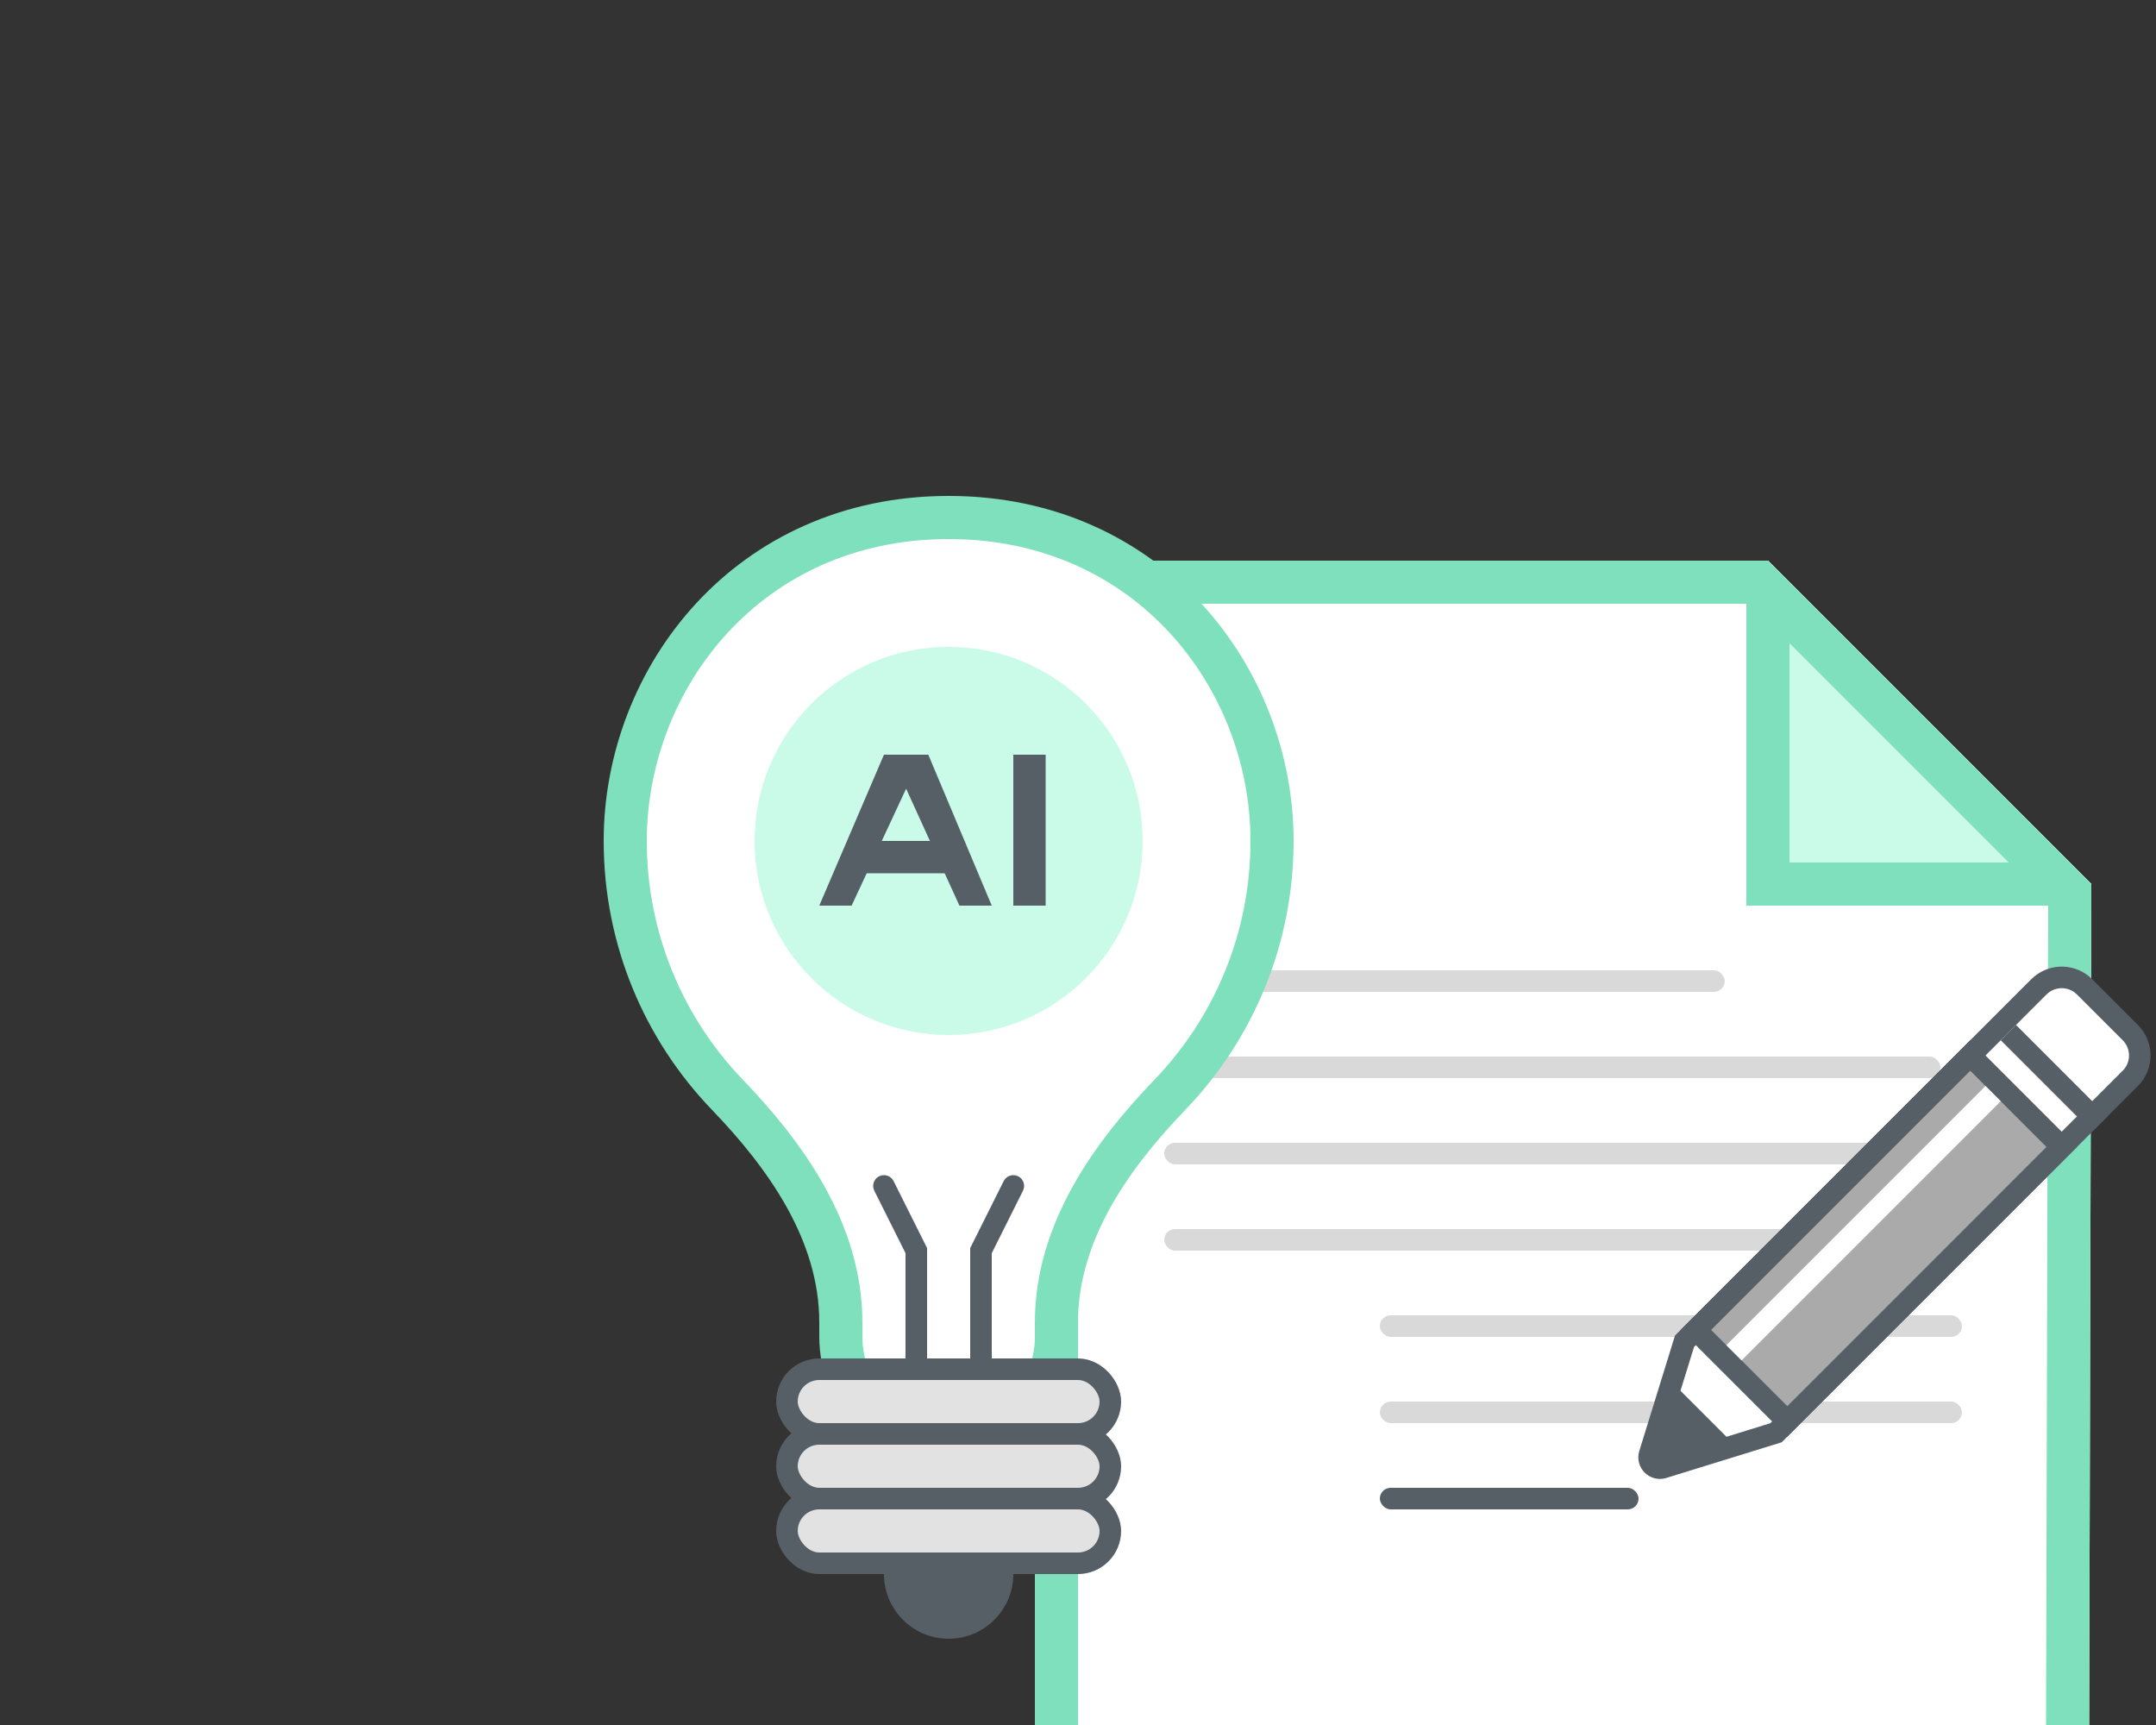 <svg width="100" height="80" viewBox="0 0 100 80" fill="none" xmlns="http://www.w3.org/2000/svg">
<rect x="0" y="0" width="100" height="80" fill="#333333" stroke="none"/>
<g clip-path="url(#clip0_1_2)">
<g clip-path="url(#clip1_1_2)">
<path d="M48 26L82 26L97 41L96.871 91.002L48 91.002L48 26Z" fill="white"/>
<rect x="54" y="49" width="36" height="1" rx="0.5" fill="#D9D9D9"/>
<rect x="54" y="57" width="37" height="1" rx="0.5" fill="#D9D9D9"/>
<rect x="54" y="45" width="26" height="1" rx="0.5" fill="#D9D9D9"/>
<rect x="64" y="61" width="27" height="1" rx="0.5" fill="#D9D9D9"/>
<rect x="64" y="65" width="27" height="1" rx="0.5" fill="#D9D9D9"/>
<rect x="64" y="69" width="12" height="1" rx="0.5" fill="#555F65"/>
<rect x="54" y="53" width="36" height="1" rx="0.5" fill="#D9D9D9"/>
<path fill-rule="evenodd" clip-rule="evenodd" d="M94.998 41.826L81.172 28L50 28L50 89.002L94.876 89.002L94.998 41.826ZM96.871 91.002L97 41L82 26L48 26L48 91.002L96.871 91.002Z" fill="#7FE0BD"/>
<path d="M44 24C53.311 24 59 31.471 59 39C59 43.575 57.194 47.725 54.254 50.781C51.583 53.558 49 57.12 49 61.328V62C49 64.761 46.761 67 44 67C41.239 67 39 64.761 39 62V61.328C39 57.12 36.417 53.558 33.746 50.781C30.806 47.725 29 43.575 29 39C29 31.471 34.689 24 44 24Z" fill="white" stroke="#7FE0BD" stroke-width="2"/>
<path d="M81 42L81 26L82 26L97 41L97 42L81 42Z" fill="#EEFBFF"/>
<path d="M81 42L81 26L82 26L97 41L97 42L81 42Z" fill="#CAFBE9"/>
<path fill-rule="evenodd" clip-rule="evenodd" d="M83 29.829L83 40L93.171 40L83 29.829ZM81 27.829L81 27ZM81 26L82 26L97 41L97 42L81 42L81 27.829" fill="#7FE0BD"/>
<rect x="36.5" y="63.5" width="15" height="3" rx="1.5" fill="#E2E2E2" stroke="#555F65"/>
<rect x="36.5" y="66.5" width="15" height="3" rx="1.5" fill="#E2E2E2" stroke="#555F65"/>
<rect x="36.5" y="69.5" width="15" height="3" rx="1.5" fill="#E2E2E2" stroke="#555F65"/>
<path d="M41 73H47V73C47 74.657 45.657 76 44 76V76C42.343 76 41 74.657 41 73V73Z" fill="#555F65"/>
<path d="M96.688 45.768L98.809 47.889C99.395 48.475 99.395 49.425 98.809 50.01L82.373 66.447L77.138 68.065C76.754 68.184 76.393 67.823 76.512 67.439L78.131 62.204L94.567 45.768C95.116 45.219 95.985 45.184 96.574 45.665L96.688 45.768Z" fill="white" stroke="#555F65"/>
<path d="M95.627 53.192L82.9 65.92L78.657 61.678L91.385 48.95L95.627 53.192Z" fill="#AAAAAA" stroke="#555F65"/>
<rect x="92.092" y="50.364" width="1" height="17" transform="rotate(45 92.092 50.364)" fill="white"/>
<rect x="93.506" y="47.535" width="6" height="1" transform="rotate(45 93.506 47.535)" fill="#555F65"/>
<path d="M77.596 64.153L80.425 66.981L76.535 68.042L77.596 64.153Z" fill="#555F65"/>
<circle cx="44" cy="39" r="9" fill="#CAFBE9"/>
<path d="M43.057 35L46 42H44.5L42.028 36.578L39.5 42H38L41 35H43.057Z" fill="#555F65"/>
<path d="M47 35L48.5 35L48.5 42L47 42L47 35Z" fill="#555F65"/>
<path d="M44.5 39V40.5H39.5V39H44.5Z" fill="#555F65"/>
<path d="M42.5 63.5V58L41 55" stroke="#555F65" stroke-linecap="round"/>
<path d="M45.5 63.5V58L47 55" stroke="#555F65" stroke-linecap="round"/>
</g>
</g>
<defs>
<clipPath id="clip0_1_2">
<rect width="100" height="80" fill="white"/>
</clipPath>
<clipPath id="clip1_1_2">
<rect width="79" height="59" fill="white" transform="translate(25 21)"/>
</clipPath>
</defs>
</svg>
